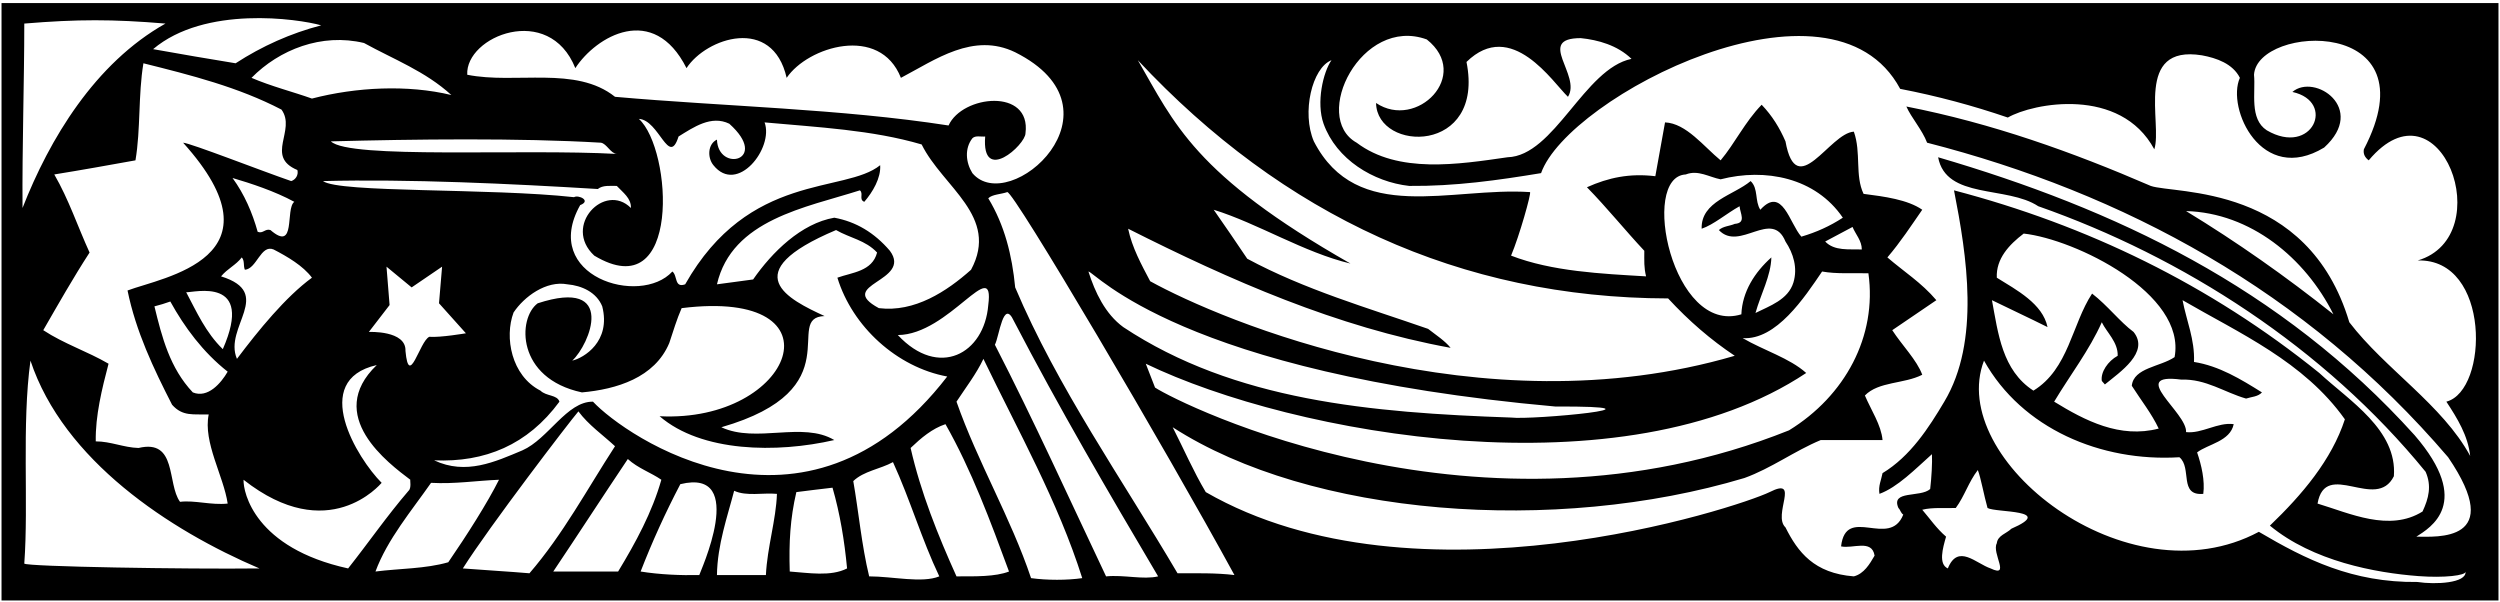 <?xml version="1.0" encoding="UTF-8"?>
<svg xmlns="http://www.w3.org/2000/svg" xmlns:xlink="http://www.w3.org/1999/xlink" width="544pt" height="131pt" viewBox="0 0 544 131" version="1.1">
<g id="surface1">
<path style=" stroke:none;fill-rule:nonzero;fill:rgb(0%,0%,0%);fill-opacity:1;" d="M 0.332 0.668 L 0.332 130.668 L 543.668 130.668 L 543.668 0.668 Z M 310.473 8.586 C 320.262 16.359 308.262 28.359 299.43 22.41 C 299.621 33.16 323.145 33.641 319.109 13.48 C 328.902 3.883 337.926 17.992 341.191 21.066 C 344.168 16.359 334.09 8.297 343.977 8.297 C 347.719 8.68 351.941 9.832 355.016 12.809 C 344.742 14.922 338.215 33.93 328.039 34.219 C 317.383 35.754 304.23 37.867 295.207 31.051 C 285.223 25.48 296.262 3.402 310.473 8.586 Z M 310.758 71.562 C 297.512 66.953 283.879 63.02 271.398 56.297 C 269 52.746 266.598 49.195 264.102 45.641 C 273.703 48.617 283.781 54.953 293.863 57.352 C 259.781 37.961 255.559 26.824 247.59 13.098 C 279.176 46.891 317.766 64.844 362.984 64.938 C 367.496 69.836 372.297 73.961 377.48 77.418 C 322.184 93.641 265.734 69.738 250.277 61.195 C 248.359 57.547 246.344 53.898 245.48 49.77 C 267.75 61 290.887 71.176 315.656 75.691 C 314.406 74.152 312.488 72.906 310.758 71.562 Z M 379.207 73.578 C 386.504 74.059 392.648 64.746 396.488 59.082 C 399.656 59.656 403.207 59.371 406.566 59.465 C 408.488 73.195 401.48 86.152 389.289 93.641 C 322.184 120.523 256.902 87.977 251.336 84.332 C 250.664 82.602 249.992 80.875 249.32 79.145 C 281.574 94.699 353.383 107.562 393.031 81.16 C 389.383 77.898 383.816 76.266 379.207 73.578 Z M 397.16 52.555 C 399.176 51.496 401.098 50.441 403.113 49.387 C 403.785 51.02 405.129 52.363 405.129 54.281 C 402.344 54.184 399.176 54.664 397.16 52.555 Z M 391.977 51.496 C 389.383 48.617 387.848 40.363 383.047 45.641 C 381.801 43.723 382.664 41.035 380.938 39.402 C 377.289 42.473 370.09 43.816 370.281 49.77 C 372.871 48.906 375.754 46.41 378.535 44.875 C 378.633 46.41 380.07 48.523 377.48 48.715 C 376.422 49.195 374.984 49.195 374.023 50.059 C 378.535 54.859 385.543 45.352 388.52 52.555 C 390.246 55.145 391.207 58.312 390.246 61.48 C 389.098 65.227 385.062 66.57 381.992 68.105 C 383.145 63.977 385.352 60.043 385.449 56.012 C 381.801 59.273 379.113 63.496 378.922 68.395 C 363.945 73.004 356.742 38.441 366.824 37.961 C 369.512 36.906 371.91 38.539 374.406 39.02 C 384.105 36.523 395.047 38.633 401 47.371 C 398.215 49.195 395.238 50.539 391.977 51.496 Z M 338.406 88.457 C 366.055 88.363 333.223 91.434 328.809 90.859 C 298.375 89.801 268.613 87.211 244.422 71.176 C 240.488 68.297 238.277 63.594 236.84 59.082 C 238.277 59.176 256.902 81.16 338.406 88.457 Z M 125.191 14.824 C 129.703 7.883 142.184 0.52 149.383 14.824 C 153.703 8.203 168.102 3.402 171.176 16.938 C 175.781 10.121 191.461 5.32 196.039 16.938 C 203.527 13.004 211.781 6.953 220.902 11.371 C 245.863 23.883 219.621 47.242 211.59 37.672 C 210.148 35.371 209.863 32.297 211.59 30.09 C 212.262 29.418 213.414 29.801 214.375 29.703 C 213.543 40.203 223.145 31.496 223.145 29.004 C 224.422 19.082 209.383 20.68 206.406 27.305 C 182.887 23.656 157.637 23.176 133.828 21.066 C 125.285 14.25 112.23 18.379 101.672 16.266 C 101.223 7.883 119.461 0.52 125.191 14.824 Z M 129.316 55.625 C 148.324 67.051 146.309 32.488 139.016 25.867 C 143.461 26.121 145.543 36.426 147.652 29.703 C 150.918 27.688 154.758 25.004 158.695 26.922 C 167.625 34.93 156.262 37.641 156.008 30.379 C 153.988 31.336 153.895 34.312 155.238 35.945 C 160.422 42.441 168.422 32.203 166.375 26.633 C 177.895 27.688 189.797 28.266 200.551 31.434 C 205.16 40.746 217.543 47.082 211.301 58.699 C 206.023 63.402 199.016 68.012 191.238 67.051 C 181.637 61.867 198.629 61.289 193.637 54.57 C 190.277 50.633 186.246 48.234 181.543 47.371 C 174.344 48.617 168.008 54.859 163.879 60.809 C 161.285 61.195 158.695 61.48 156.008 61.867 C 159.27 47.754 175.398 45.16 187.109 41.418 C 187.973 42.09 186.82 43.434 188.07 43.914 C 189.895 41.801 191.719 38.73 191.527 35.945 C 183.848 42.184 162.98 37.32 149.094 61.867 C 146.695 62.73 147.461 59.945 146.309 59.082 C 139.301 66.762 117.543 60.121 126.246 44.633 C 128.742 43.672 125.863 42.328 124.902 42.906 C 106.66 40.891 73.75 42 70.277 39.402 C 88.902 38.922 111.176 39.977 130.086 41.129 C 131.141 40.266 132.773 40.457 134.215 40.457 C 135.559 41.898 137.383 43.145 137.285 45.258 C 131.621 39.562 122.344 49.16 129.316 55.625 Z M 84.102 58.027 L 89.574 62.539 L 96.199 58.027 L 95.527 65.992 L 101.383 72.523 C 101.383 72.523 95.812 73.48 93.414 73.289 C 91.301 74.25 88.996 84.617 88.23 76.363 C 88.422 71.848 80.262 72.234 80.262 72.234 L 84.773 66.379 Z M 121.734 87.402 C 121.254 85.867 118.855 86.25 117.605 85.004 C 111.25 81.75 109.734 73.375 111.75 68 C 114.055 64.543 118.855 61 123.461 61.867 C 126.629 62.152 129.797 63.594 131.047 66.664 C 133 74.332 127.016 77.898 124.52 78.473 C 128.332 75 134.332 60.332 117 66 C 112.586 69.266 112.332 82.332 126.629 85.387 C 134.117 84.715 142.469 82.219 145.637 74.633 C 146.504 72.043 147.27 69.449 148.324 67.051 C 184.102 62.602 172.582 92.043 143.527 90.57 C 152.645 98.441 169.062 98.633 181.543 95.754 C 174.629 91.625 164.551 96.523 156.965 92.969 C 185.703 84.684 170.215 69.066 179.43 68.777 C 171.621 65.16 159.781 59.402 181.926 50.059 C 184.902 51.785 188.359 52.266 190.855 54.953 C 189.797 59.082 185.383 59.273 182.215 60.426 C 185.477 71.082 195.176 79.914 206.117 81.93 C 175.141 122.121 136.039 94.891 129.031 87.402 C 123.332 87.332 119.332 95.504 113.668 98 C 107.715 100.496 101.383 103.434 94.469 100.168 C 105.512 100.648 114.82 96.809 121.734 87.402 Z M 195.367 72.906 C 206.504 72.844 216.488 55.242 215.047 66.379 C 214.184 77.004 204.262 82.441 195.367 72.906 Z M 130.758 31.051 C 132.008 31.242 132.871 33.402 134.215 33.496 C 113.672 32.344 76 34.668 72.004 30.762 C 90.055 30.281 112.902 29.992 130.758 31.051 Z M 79.207 9.355 C 85.637 12.906 92.551 15.496 98.215 20.68 C 88.711 18.379 77.477 18.953 67.879 21.449 C 63.844 20.008 58.949 18.762 54.727 16.938 C 60.773 10.793 69.988 7.145 79.207 9.355 Z M 48.102 60.137 C 49.543 58.41 51.27 57.738 52.613 56.012 C 53.285 56.777 52.902 57.832 53.285 58.699 C 55.879 58.508 56.742 53.129 59.527 54.281 C 62.5 55.816 65.957 57.832 67.879 60.426 C 62.117 64.648 56.262 71.848 51.559 78.09 C 48.582 71.176 59.812 63.785 48.102 60.137 Z M 9.414 71.848 C 12.676 66.188 15.941 60.426 19.492 54.953 C 16.902 49.289 14.98 43.434 11.812 37.961 C 17.766 37 23.621 35.945 29.477 34.891 C 30.629 28.074 30.055 20.68 31.207 13.77 C 41.574 16.359 51.844 18.953 61.254 23.852 C 64.52 28.359 57.605 34.027 64.711 37 C 64.996 38.059 64.324 39.113 63.367 39.402 C 56.934 37.195 41.477 31.145 39.844 31.051 C 62.5 56.203 35.332 60.328 27.75 63.211 C 29.574 72.137 33.414 80.203 37.445 88.074 C 39.75 90.664 42.055 90.09 45.414 90.188 C 44.164 96.234 48.676 103.625 49.543 109.578 C 45.895 109.961 42.438 108.809 39.172 109.195 C 36.293 105.258 38.598 95.465 30.148 97.48 C 26.887 97.387 24.102 96.043 20.836 96.043 C 20.742 90.473 22.18 84.617 23.621 79.145 C 19.012 76.457 13.926 74.824 9.414 71.848 Z M 64.039 43.914 C 62.023 45.449 64.52 54.953 58.852 50.059 C 57.703 49.672 57.223 50.922 56.07 50.441 C 54.918 46.312 53.191 42.281 50.598 38.73 C 54.535 39.883 59.812 41.609 64.039 43.914 Z M 41.957 85.387 C 36.965 80.105 35.238 73.387 33.605 66.664 C 34.758 66.379 36.004 65.992 37.062 65.609 C 40.133 71.176 44.164 76.648 49.543 80.875 C 48.102 83.371 45.223 86.73 41.957 85.387 Z M 48.484 75.977 C 44.742 72.328 42.82 67.914 40.516 63.594 C 42.148 63.691 55.461 60.043 48.484 75.977 Z M 69.895 5.512 C 63.27 7.242 57.031 10.023 51.27 13.77 C 45.316 12.809 39.27 11.754 33.316 10.695 C 44.582 1.16 64.805 4.074 69.895 5.512 Z M 5.285 5.129 C 16.902 4.168 24.484 4.168 36.004 5.129 C 20.645 13.77 10.758 30.281 4.902 45.258 C 4.805 32.008 5.285 17.609 5.285 5.129 Z M 5.285 122.633 C 6.246 109.48 4.707 92.488 6.629 78.473 C 13.828 100.168 36.867 115.34 56.453 123.691 C 40.805 123.883 5.668 123.305 5.285 122.633 Z M 52.996 104.395 C 71.461 118.922 82.758 105.355 83.047 105.066 C 77.766 99.785 67.301 82.762 81.988 79.434 C 70.5 90.441 84.582 100.844 89.285 104.395 C 89.191 104.488 89.574 106.219 88.902 106.793 C 84.199 112.266 80.164 118.121 75.75 123.691 C 55.461 119.242 52.902 107.18 52.996 104.395 Z M 81.703 124.363 C 84.293 117.355 89.574 111.113 93.797 105.066 C 98.98 105.355 103.688 104.586 108.582 104.395 C 106.086 109.387 101.574 116.488 97.543 122.348 C 92.551 123.785 86.98 123.691 81.703 124.363 Z M 100.711 123.691 C 106.469 114.57 124.039 91.625 125.863 89.516 C 128.07 92.488 131.141 94.602 133.828 97.098 C 127.781 106.41 122.504 116.297 115.207 124.746 C 110.789 124.363 105.512 124.074 100.711 123.691 Z M 120.391 124.363 C 125.863 116.203 131.141 108.043 136.613 99.883 C 138.82 101.898 141.703 102.859 143.91 104.395 C 141.895 111.496 138.344 118.027 134.504 124.363 C 129.316 124.363 125.574 124.363 120.391 124.363 Z M 152.164 125.129 C 148.23 125.227 143.527 125.035 139.398 124.363 C 141.895 117.93 144.773 111.594 148.039 105.355 C 162.918 101.707 152.164 124.844 152.164 125.129 Z M 166.66 125.129 C 162.727 125.129 159.559 125.129 156.008 125.129 C 156.102 118.508 158.309 112.363 159.75 106.793 C 162.438 108.043 165.988 107.18 169.062 107.465 C 168.871 113.129 166.949 119.082 166.66 125.129 Z M 171.848 124.363 C 171.652 118.027 171.941 112.844 173.285 107.082 C 175.59 106.793 178.566 106.41 181.156 106.121 C 182.789 111.785 183.75 117.641 184.324 123.691 C 180.773 125.516 175.879 124.648 171.848 124.363 Z M 189.129 125.418 C 187.492 118.699 186.82 111.211 185.672 104.684 C 187.973 102.473 191.527 102.09 194.312 100.555 C 198.055 108.715 200.551 117.355 204.391 125.418 C 200.645 126.953 194.215 125.418 189.129 125.418 Z M 208.133 125.418 C 204.102 116.488 200.359 107.18 198.148 97.48 C 200.453 95.273 202.855 93.258 205.734 92.297 C 211.398 102.281 215.527 113.418 219.559 124.363 C 216.582 125.516 212.262 125.418 208.133 125.418 Z M 224.359 125.801 C 219.941 112.648 212.742 100.555 208.133 87.402 C 210.148 84.332 212.453 81.355 213.992 78.09 C 221.574 93.836 230.215 109.098 235.496 125.801 C 232.23 126.281 227.812 126.281 224.359 125.801 Z M 240.68 125.418 C 232.711 108.617 225.031 91.625 216.488 75.02 C 217.445 73.195 218.312 64.844 220.613 69.836 C 230.406 88.648 241.16 107.082 252.008 125.418 C 248.742 126.188 244.613 125.035 240.68 125.418 Z M 256.23 124.746 C 244.137 104.203 230.117 84.332 220.902 62.539 C 220.23 55.531 218.598 49 215.047 43.145 C 215.91 42.281 217.828 42.281 219.176 41.801 C 220.422 41.32 253.641 97.672 268.613 125.129 C 264.68 124.648 260.359 124.746 256.23 124.746 Z M 437.672 115.051 C 436.617 116.105 434.695 116.488 434.504 118.219 C 433.352 120.332 437.574 125.801 433.16 123.691 C 429.992 122.633 426.055 118.219 423.848 123.691 C 421.75 122.75 422.75 119.25 423.465 116.777 C 421.352 114.953 420.008 112.938 418.281 110.922 C 420.488 110.348 423.559 110.633 425.574 110.539 C 427.496 107.945 428.359 104.875 430.375 102.281 C 431.047 104.012 431.719 107.852 432.488 110.539 C 434.312 111.594 447.367 110.828 437.672 115.051 Z M 526.004 126.637 C 511.902 126.801 501.75 121.75 491.527 115.723 C 462.824 131.082 423.465 99.883 431.719 78.473 C 439.977 93.258 457.16 100.555 474.246 99.496 C 477.031 101.801 474.055 107.945 479.434 107.465 C 479.816 104.586 479.047 101.227 478.09 98.441 C 480.488 96.617 485.289 96.043 486.055 92.297 C 482.602 91.816 479.145 94.41 475.688 94.027 C 475.977 89.801 462.824 81.066 474.633 82.602 C 480.008 82.41 484.039 85.387 488.746 86.73 C 489.895 86.344 491.336 86.344 492.199 85.387 C 487.594 82.508 482.887 79.625 477.414 78.762 C 477.609 73.867 475.785 69.836 474.922 65.32 C 487.305 72.523 501.32 78.664 510.246 91.242 C 507.367 100.074 500.938 107.656 493.93 114.379 C 503.289 122.117 516.848 124.645 526.242 125.359 C 531.879 125.789 536.586 125.223 536.5 124.387 C 536.75 126.887 530 127.25 526.004 126.637 Z M 434.504 60.426 C 434.312 56.297 437.191 53.227 440.359 50.824 C 451.594 52.074 475.785 63.883 473.191 77.707 C 470.121 79.816 464.266 80.012 463.879 83.945 C 465.895 87.113 468.199 89.992 469.734 93.258 C 461.289 95.465 453.703 91.531 446.984 87.402 C 450.441 81.641 454.664 76.168 457.352 70.121 C 458.406 72.328 460.902 74.441 460.809 77.418 C 458.695 78.57 457.062 80.969 457.352 82.891 C 457.641 83.176 457.734 83.371 458.023 83.656 C 461.289 80.969 467.816 76.648 464.266 72.234 C 461.289 70.027 458.602 66.473 455.238 63.883 C 450.824 70.602 450.152 80.297 442.473 85.004 C 435.656 80.586 434.793 72.523 433.449 65.32 C 437.574 67.34 441.512 69.16 445.543 71.176 C 444.488 66.09 438.824 63.113 434.504 60.426 Z M 537.512 99.211 C 531.465 88.074 518.984 80.297 511.211 70.121 C 502.184 39.883 473.191 42.281 468.008 40.457 C 450.922 33.066 433.449 26.824 414.824 23.176 C 415.879 25.578 418.281 28.266 419.336 31.051 C 461.961 41.992 501.703 63.211 532.715 99.496 C 545.387 118.121 530.121 116.777 525.801 116.777 C 528.777 114.859 538.184 109.48 525.418 94.699 C 496.23 62.344 460.039 45.449 421.734 34.219 C 423.465 43.434 436.711 40.363 443.527 44.875 C 475.016 55.914 505.738 75.594 527.816 102.664 C 529.16 105.738 528.488 108.426 527.145 111.305 C 519.945 115.816 511.305 111.691 504.297 109.578 C 506.023 99.785 517.062 111.402 520.906 103.625 C 521.672 93.547 511.211 87.211 504.68 81.16 C 480.777 61.867 454.09 49 425.191 41.418 C 427.977 55.625 430.953 74.25 423.078 87.402 C 419.719 93.066 415.688 99.305 409.641 102.953 C 409.352 104.488 408.68 105.738 408.969 107.465 C 412.902 106.027 416.742 102.09 420.391 98.828 C 420.488 100.746 420.297 103.914 420.008 106.41 C 417.895 108.332 411.367 106.602 413.098 110.539 C 413.574 111.02 413.574 111.594 414.152 111.977 C 411.176 119.465 401.672 109.77 400.617 118.891 C 403.113 119.465 407.336 117.258 407.91 120.906 C 406.855 122.73 405.609 124.844 403.398 125.418 C 394.75 124.75 391.207 120.137 388.52 114.762 C 385.641 112.074 391.879 103.625 385.062 107.082 C 378.152 110.441 308.262 133.48 262.375 107.082 C 259.688 102.57 257.574 97.672 255.176 92.969 C 285.223 112.363 338.312 116.395 379.594 104.012 C 385.449 101.898 390.441 98.152 396.199 95.754 C 400.617 95.754 405.129 95.754 409.641 95.754 C 409.352 92.488 407.145 89.227 405.801 86.059 C 408.777 82.984 414.344 83.562 418.281 81.547 C 417.129 78.379 413.863 75.113 411.754 71.848 C 414.922 69.738 418.184 67.434 421.352 65.32 C 418.09 61.48 414.246 59.082 410.695 56.012 C 413.574 52.648 415.879 49.098 418.281 45.641 C 415.113 43.434 410.023 42.762 405.512 42.184 C 403.594 38.152 405.031 33.258 403.398 28.648 C 398.121 28.938 390.922 44.012 388.52 30.762 C 387.273 27.883 385.641 25.191 383.336 22.793 C 379.688 26.535 377.48 31.242 374.406 34.891 C 370.762 31.914 366.922 26.824 362.312 26.633 C 361.641 30.473 360.871 34.699 360.199 38.344 C 354.633 37.672 350.023 38.633 345.32 40.746 C 349.734 45.258 353.574 50.059 357.801 54.57 C 357.801 56.875 357.703 58.121 358.184 60.137 C 348.488 59.562 337.734 59.082 328.809 55.625 C 330.633 51.305 333.223 42.09 332.938 41.801 C 315.75 40.648 295.305 49 285.895 30.762 C 283.207 24.52 285.5 14.75 289.734 13.098 C 287.91 15.688 286.375 22.312 288.008 26.922 C 290.789 34.699 298.855 39.594 306.633 40.457 C 316.613 40.555 326.023 39.211 335.336 37.672 C 341.191 21.066 398.504 -8.598 413.48 19.336 C 421.449 20.871 429.32 22.984 436.902 25.578 C 442.375 22.41 461.383 18.762 468.777 32.488 C 470.602 26.922 464.266 9.641 479.145 12.039 C 482.312 12.617 485.863 13.863 487.398 16.938 C 484.426 23.562 492.105 40.363 505.738 32.105 C 515.145 23.562 503.625 15.883 498.824 20.008 C 508.426 22.121 503.145 34.121 493.258 28.359 C 489.414 25.867 490.855 20.105 490.473 16.266 C 491.145 5.32 529.547 3.402 514.379 32.488 C 514.184 33.547 514.664 34.312 515.434 34.891 C 530.984 16.359 543.945 51.402 526.09 56.68 C 542.023 56.203 541.547 85.004 532.328 87.402 C 534.73 91.051 537.031 94.793 537.512 99.211 Z M 507.754 68.395 C 497.383 60.137 486.73 52.648 475.688 45.93 C 489.703 46.312 501.609 56.105 507.754 68.395 "/>
</g>
</svg>
